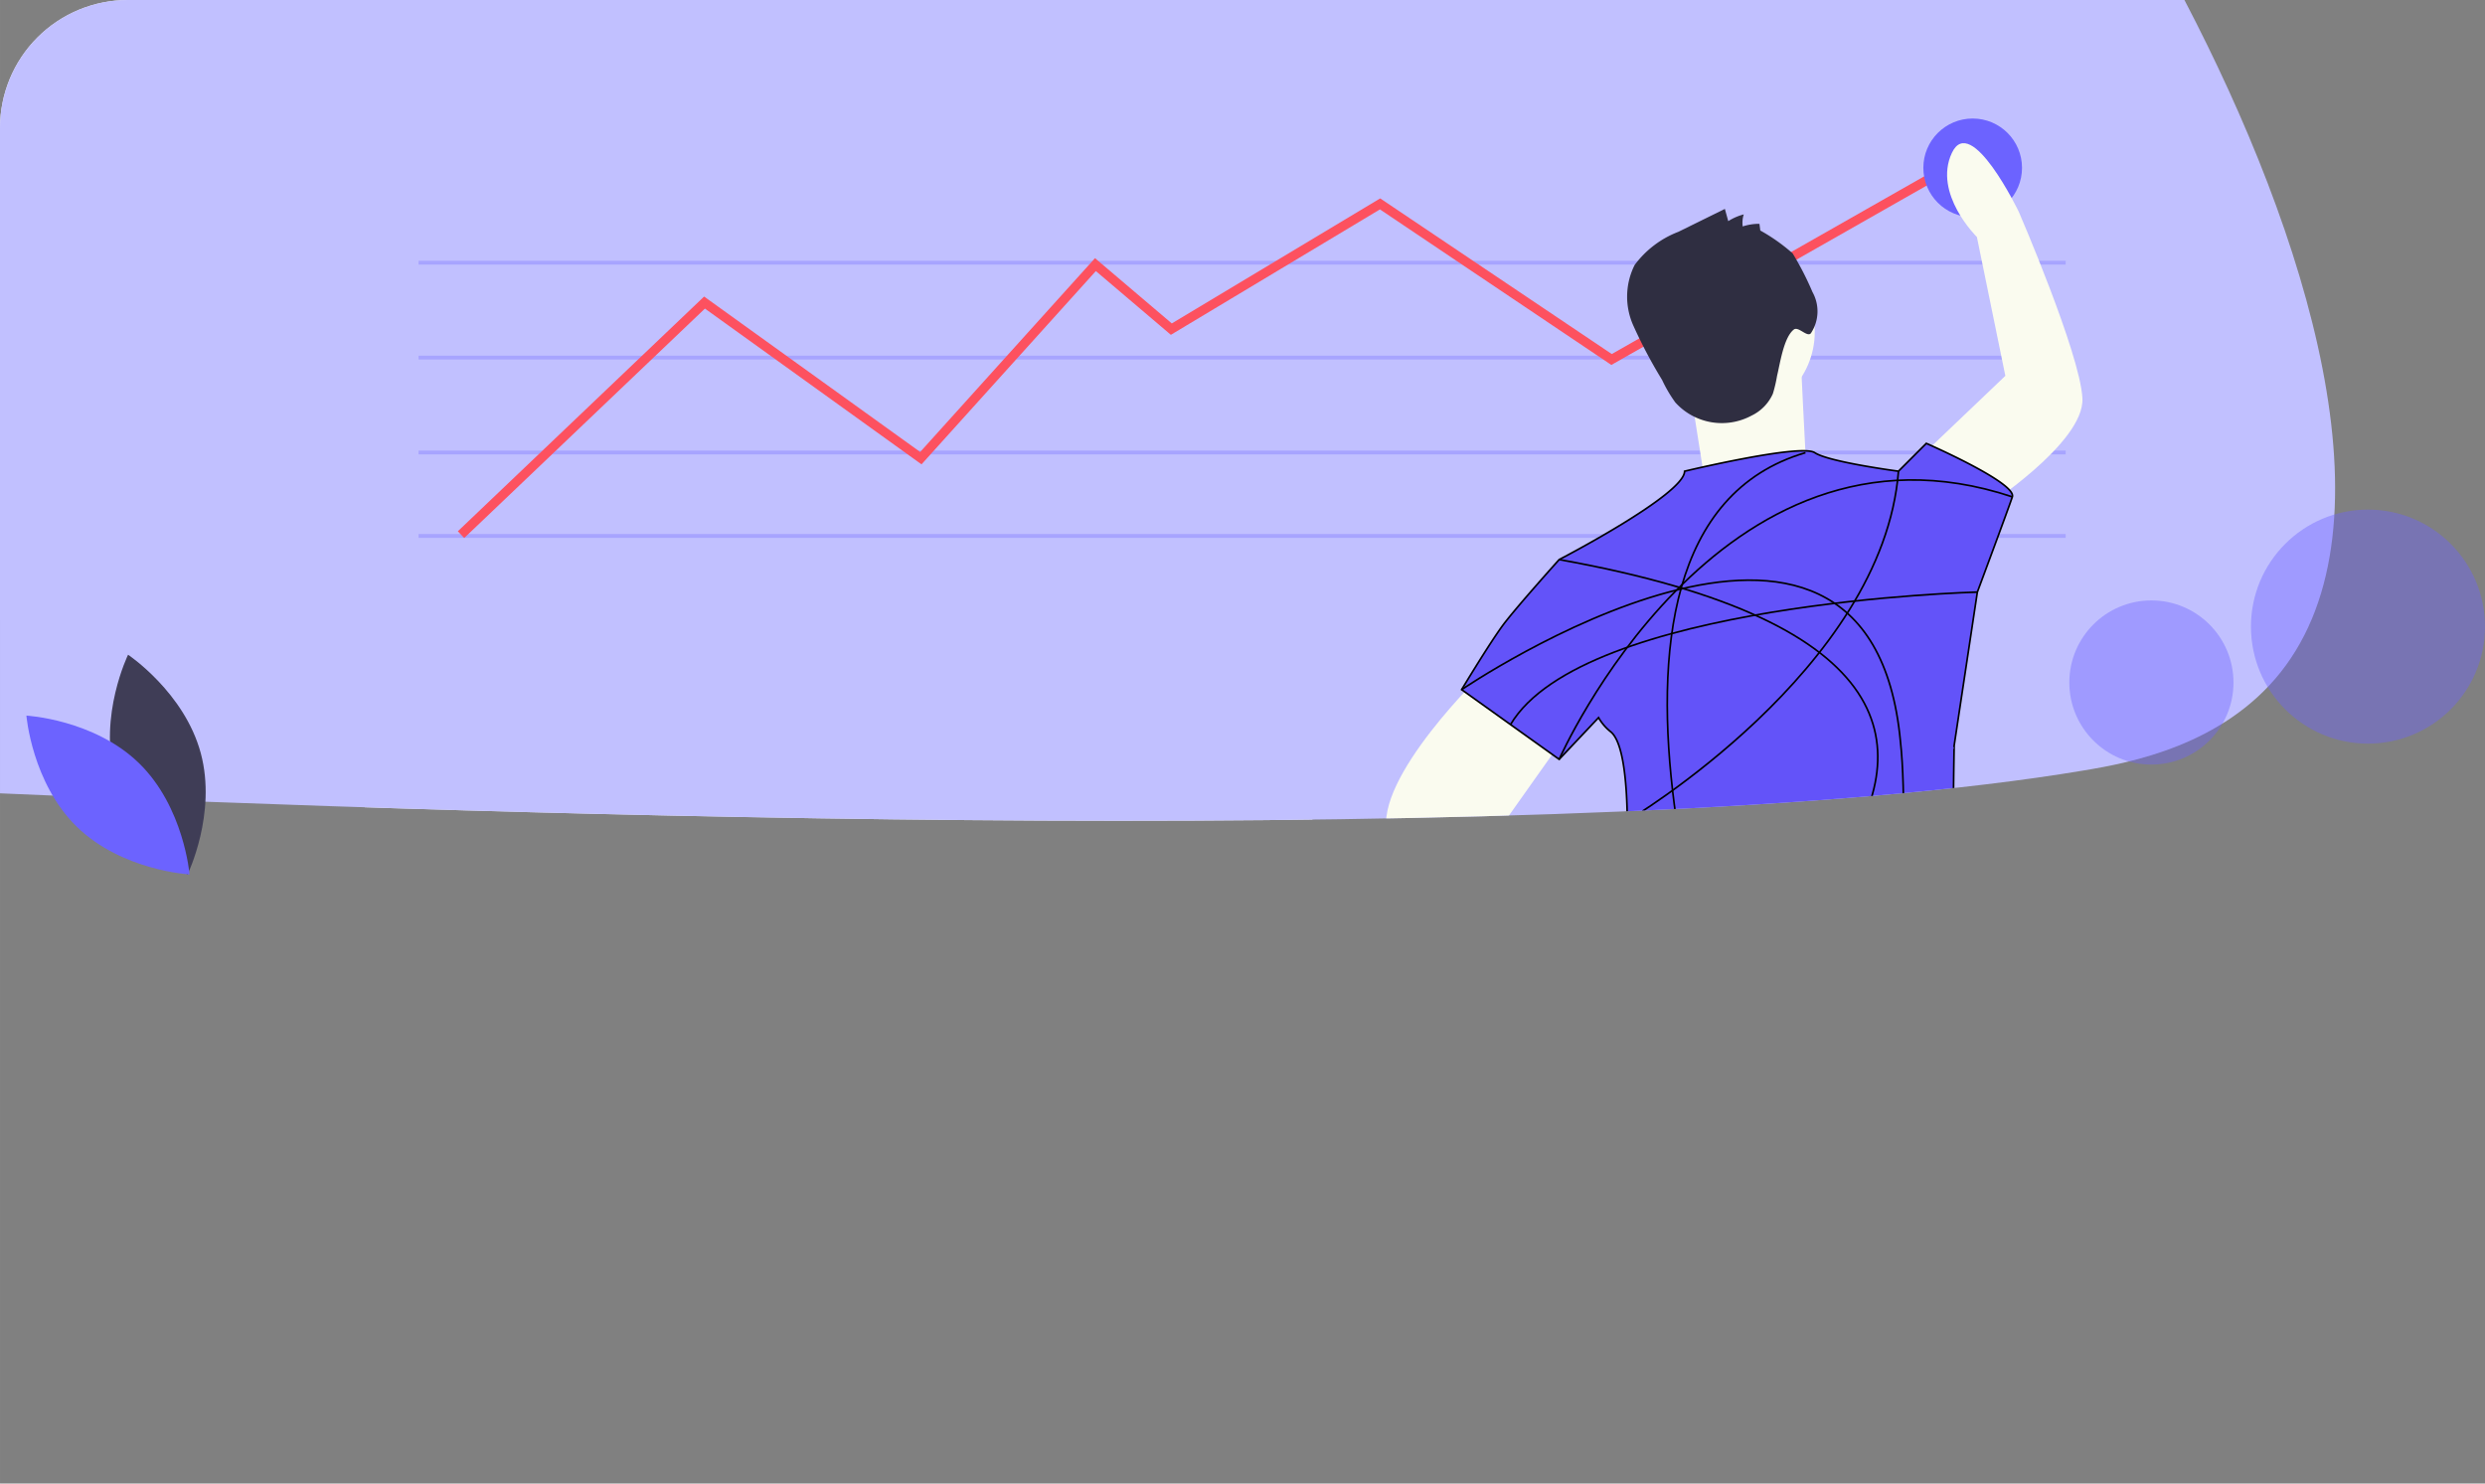 <svg xmlns="http://www.w3.org/2000/svg" xmlns:xlink="http://www.w3.org/1999/xlink" width="67.67mm" height="40.4mm" viewBox="0 0 191.82 114.52">
  <rect x="0" y="0" width="191.82" height="114.52" fill="#808080" stroke="none"/>
  <defs>
    <style>
      .cls-1, .cls-14 {
        fill: none;
      }

      .cls-2 {
        clip-path: url(#clip-path);
      }

      .cls-3 {
        fill: #df7f47;
        stroke-width: 0.212px;
      }

      .cls-11, .cls-14, .cls-3 {
        stroke: #000;
      }

      .cls-11, .cls-14, .cls-3, .cls-8 {
        stroke-miterlimit: 10;
      }

      .cls-4 {
        clip-path: url(#clip-path-2);
      }

      .cls-5 {
        fill: #f2f2f2;
      }

      .cls-6 {
        fill: #c1c0ff;
      }

      .cls-16, .cls-7, .cls-9 {
        fill: #6c63ff;
      }

      .cls-7 {
        opacity: 0.3;
      }

      .cls-16, .cls-7 {
        isolation: isolate;
      }

      .cls-8 {
        fill: #fd515f;
        stroke: #fd515f;
      }

      .cls-11, .cls-14, .cls-8 {
        stroke-width: 0.13px;
      }

      .cls-10 {
        fill: #fafbef;
      }

      .cls-11 {
        fill: #6353f9;
      }

      .cls-12 {
        fill: #2f2e41;
      }

      .cls-13 {
        fill: #fff;
      }

      .cls-15 {
        fill: #3f3d56;
      }

      .cls-16 {
        opacity: 0.4;
      }
    </style>
    <clipPath id="clip-path">
      <path class="cls-1" d="M155.082,142.084c-1.06,12.09-6.48,25.77-13.39,28.63-8.3,3.43-16.64-9.64-24.31-3.56-3.6,2.85-3.12,6.8-6.95,13.05-2.45,4-7.43,10.21-20.84,14.24-32.88,9.87-65,19.52-89.54,11.15v-52.49a11.021,11.021,0,0,1,11.02-11.02Z"/>
    </clipPath>
    <clipPath id="clip-path-2">
      <path class="cls-1" d="M176.04,51.9C171.57,57.52,164.5,58.87,160.88,59.47,123.3,65.78,37.61,62.9,0,61.24V9.86A9.867,9.867,0,0,1,9.86,0H168.62C178.06,18.07,185.12,40.46,176.04,51.9Z"/>
    </clipPath>
  </defs>
  <title>cards</title>
  <g id="Layer_1" data-name="Layer 1">
    <g class="cls-2">
      <path class="cls-3" d="M45.2,77.143H167.921a78.302,78.302,0,0,1,78.302,78.302v0a78.302,78.302,0,0,1-78.302,78.302H45.2a78.302,78.302,0,0,1-78.302-78.302v-0A78.302,78.302,0,0,1,45.2,77.143Z"/>
    </g>
    <g>
      <g class="cls-4">
        <g>
          <polygon class="cls-5" points="11.26 -37.874 -4.212 -7.697 -1.089 -7.697 -1.089 16.911 -16.828 16.911 -25.896 34.597 86.461 92.203 123.617 19.731 11.26 -37.874"/>
          <rect class="cls-6" x="-15.458" y="-18.244" width="195.709" height="86.422"/>
          <rect class="cls-7" x="32.308" y="20.133" width="127.143" height="0.293"/>
          <rect class="cls-7" x="32.308" y="34.781" width="127.143" height="0.293"/>
          <rect class="cls-7" x="32.308" y="41.226" width="127.143" height="0.293"/>
          <rect class="cls-7" x="32.308" y="27.457" width="127.143" height="0.293"/>
          <polygon class="cls-8" points="35.836 41.438 35.432 41.014 54.357 22.976 71.039 34.976 84.53 20.019 90.446 25.047 106.538 15.392 124.412 27.406 152.466 11.449 152.755 11.958 124.386 28.095 106.52 16.086 90.387 25.766 84.584 20.834 71.123 35.758 54.409 23.736 35.836 41.438"/>
          <circle class="cls-9" cx="152.274" cy="12.956" r="3.808"/>
          <path class="cls-10" d="M114.615,51.804s-8.609,8.251-7.533,12.555,9.686,16.86,9.686,16.86,8.251,4.305,9.327,0-5.74-3.229-5.74-3.229l-5.381-12.914,6.098-8.609Z"/>
          <path class="cls-10" d="M153.084,39.252s7.843-5.043,7.661-8.508-4.909-14.39-4.909-14.39-3.699-7.69-5.169-4.547,1.933,6.488,1.933,6.488l2.196,10.717L148.826,34.706Z"/>
          <circle class="cls-10" cx="133.627" cy="25.617" r="6.457"/>
          <path class="cls-10" d="M130.398,29.563l1.076,6.816,7.892-1.435s-.359-6.816-.359-7.533S130.398,29.563,130.398,29.563Z"/>
          <path class="cls-11" d="M151.205,79.786c.72,3.23,4.66,3.59-3.59,4.3-8.25.72-9.68-.36-15.42,1.08-5.74,1.43-10.41-.72-8.97-2.15,1.43-1.44,3.95-24.4,1.08-26.55a3.77,3.77,0,0,1-.91-1.07l-3.04,3.22-7.53-5.38s2.15-3.58,3.22-5.02c1.08-1.43,4.31-5.02,4.31-5.02s9.68-5.02,9.68-6.82c0,0,8.97-2.15,10.05-1.43s6.46,1.43,6.46,1.43l2.15-2.15s6.99,3.05,6.64,4.13c-.36,1.07-2.7,7.35-2.7,7.35l-1.79,11.84S150.485,76.556,151.205,79.786Z"/>
          <path class="cls-12" d="M135.88,17.794l-.066-.517a4.066,4.066,0,0,0-1.292.203,2.123,2.123,0,0,1,.08-.929,4.133,4.133,0,0,0-1.196.52l-.261-.944-3.586,1.767a7.563,7.563,0,0,0-3.38,2.564,5.442,5.442,0,0,0-.117,4.637,37.664,37.664,0,0,0,2.24,4.239,10.591,10.591,0,0,0,1.018,1.732,4.839,4.839,0,0,0,5.897,1.01A3.413,3.413,0,0,0,136.85,30.395a10.931,10.931,0,0,0,.326-1.393c.236-.964.51-2.955,1.293-3.565.345-.268,1.028.621,1.314.291a3.055,3.055,0,0,0,.124-3.185,23.242,23.242,0,0,0-1.53-2.985A14.143,14.143,0,0,0,135.88,17.794Z"/>
          <path class="cls-13" d="M11.618,63.728a2.82,2.82,0,0,1-2,.54,1.193,1.193,0,0,0,.12-.22.249.249,0,0,0,.04-.07q1.095-1.965,2.3-3.89a.605.605,0,0,1,.07-.1,1.738,1.738,0,0,1,.11-.18A2.841,2.841,0,0,1,11.618,63.728Z"/>
          <path class="cls-14" d="M120.354,58.62s12.247-27.828,34.976-20.268"/>
          <path class="cls-14" d="M152.755,83.023s-60.425-13.519-1.977-20.341"/>
          <path class="cls-14" d="M123.224,83.013s50.742-30.22-2.87-39.818"/>
          <path class="cls-14" d="M134.882,84.619S118.338,41.113,139.367,34.944"/>
          <path class="cls-14" d="M112.821,53.239S144.332,31.765,146.7,57.265c.853,7.689-.853,26.993-.853,26.993"/>
          <path class="cls-14" d="M125.615,63.358s19.733-11.666,20.93-26.982"/>
          <path class="cls-14" d="M152.635,45.706s-30.422.762-36.036,10.226"/>
        </g>
      </g>
      <path class="cls-15" d="M8.867,59.918c1.267,4.685,5.608,7.586,5.608,7.586s2.286-4.694,1.019-9.378-5.608-7.586-5.608-7.586S7.599,55.234,8.867,59.918Z"/>
      <path class="cls-9" d="M10.729,58.911c3.477,3.385,3.902,8.589,3.902,8.589s-5.213-.285-8.691-3.67-3.902-8.589-3.902-8.589S7.252,55.526,10.729,58.911Z"/>
      <circle class="cls-16" cx="182.787" cy="48.371" r="9.033"/>
      <circle class="cls-16" cx="166.07" cy="52.685" r="6.336"/>
    </g>
  </g>
</svg>
